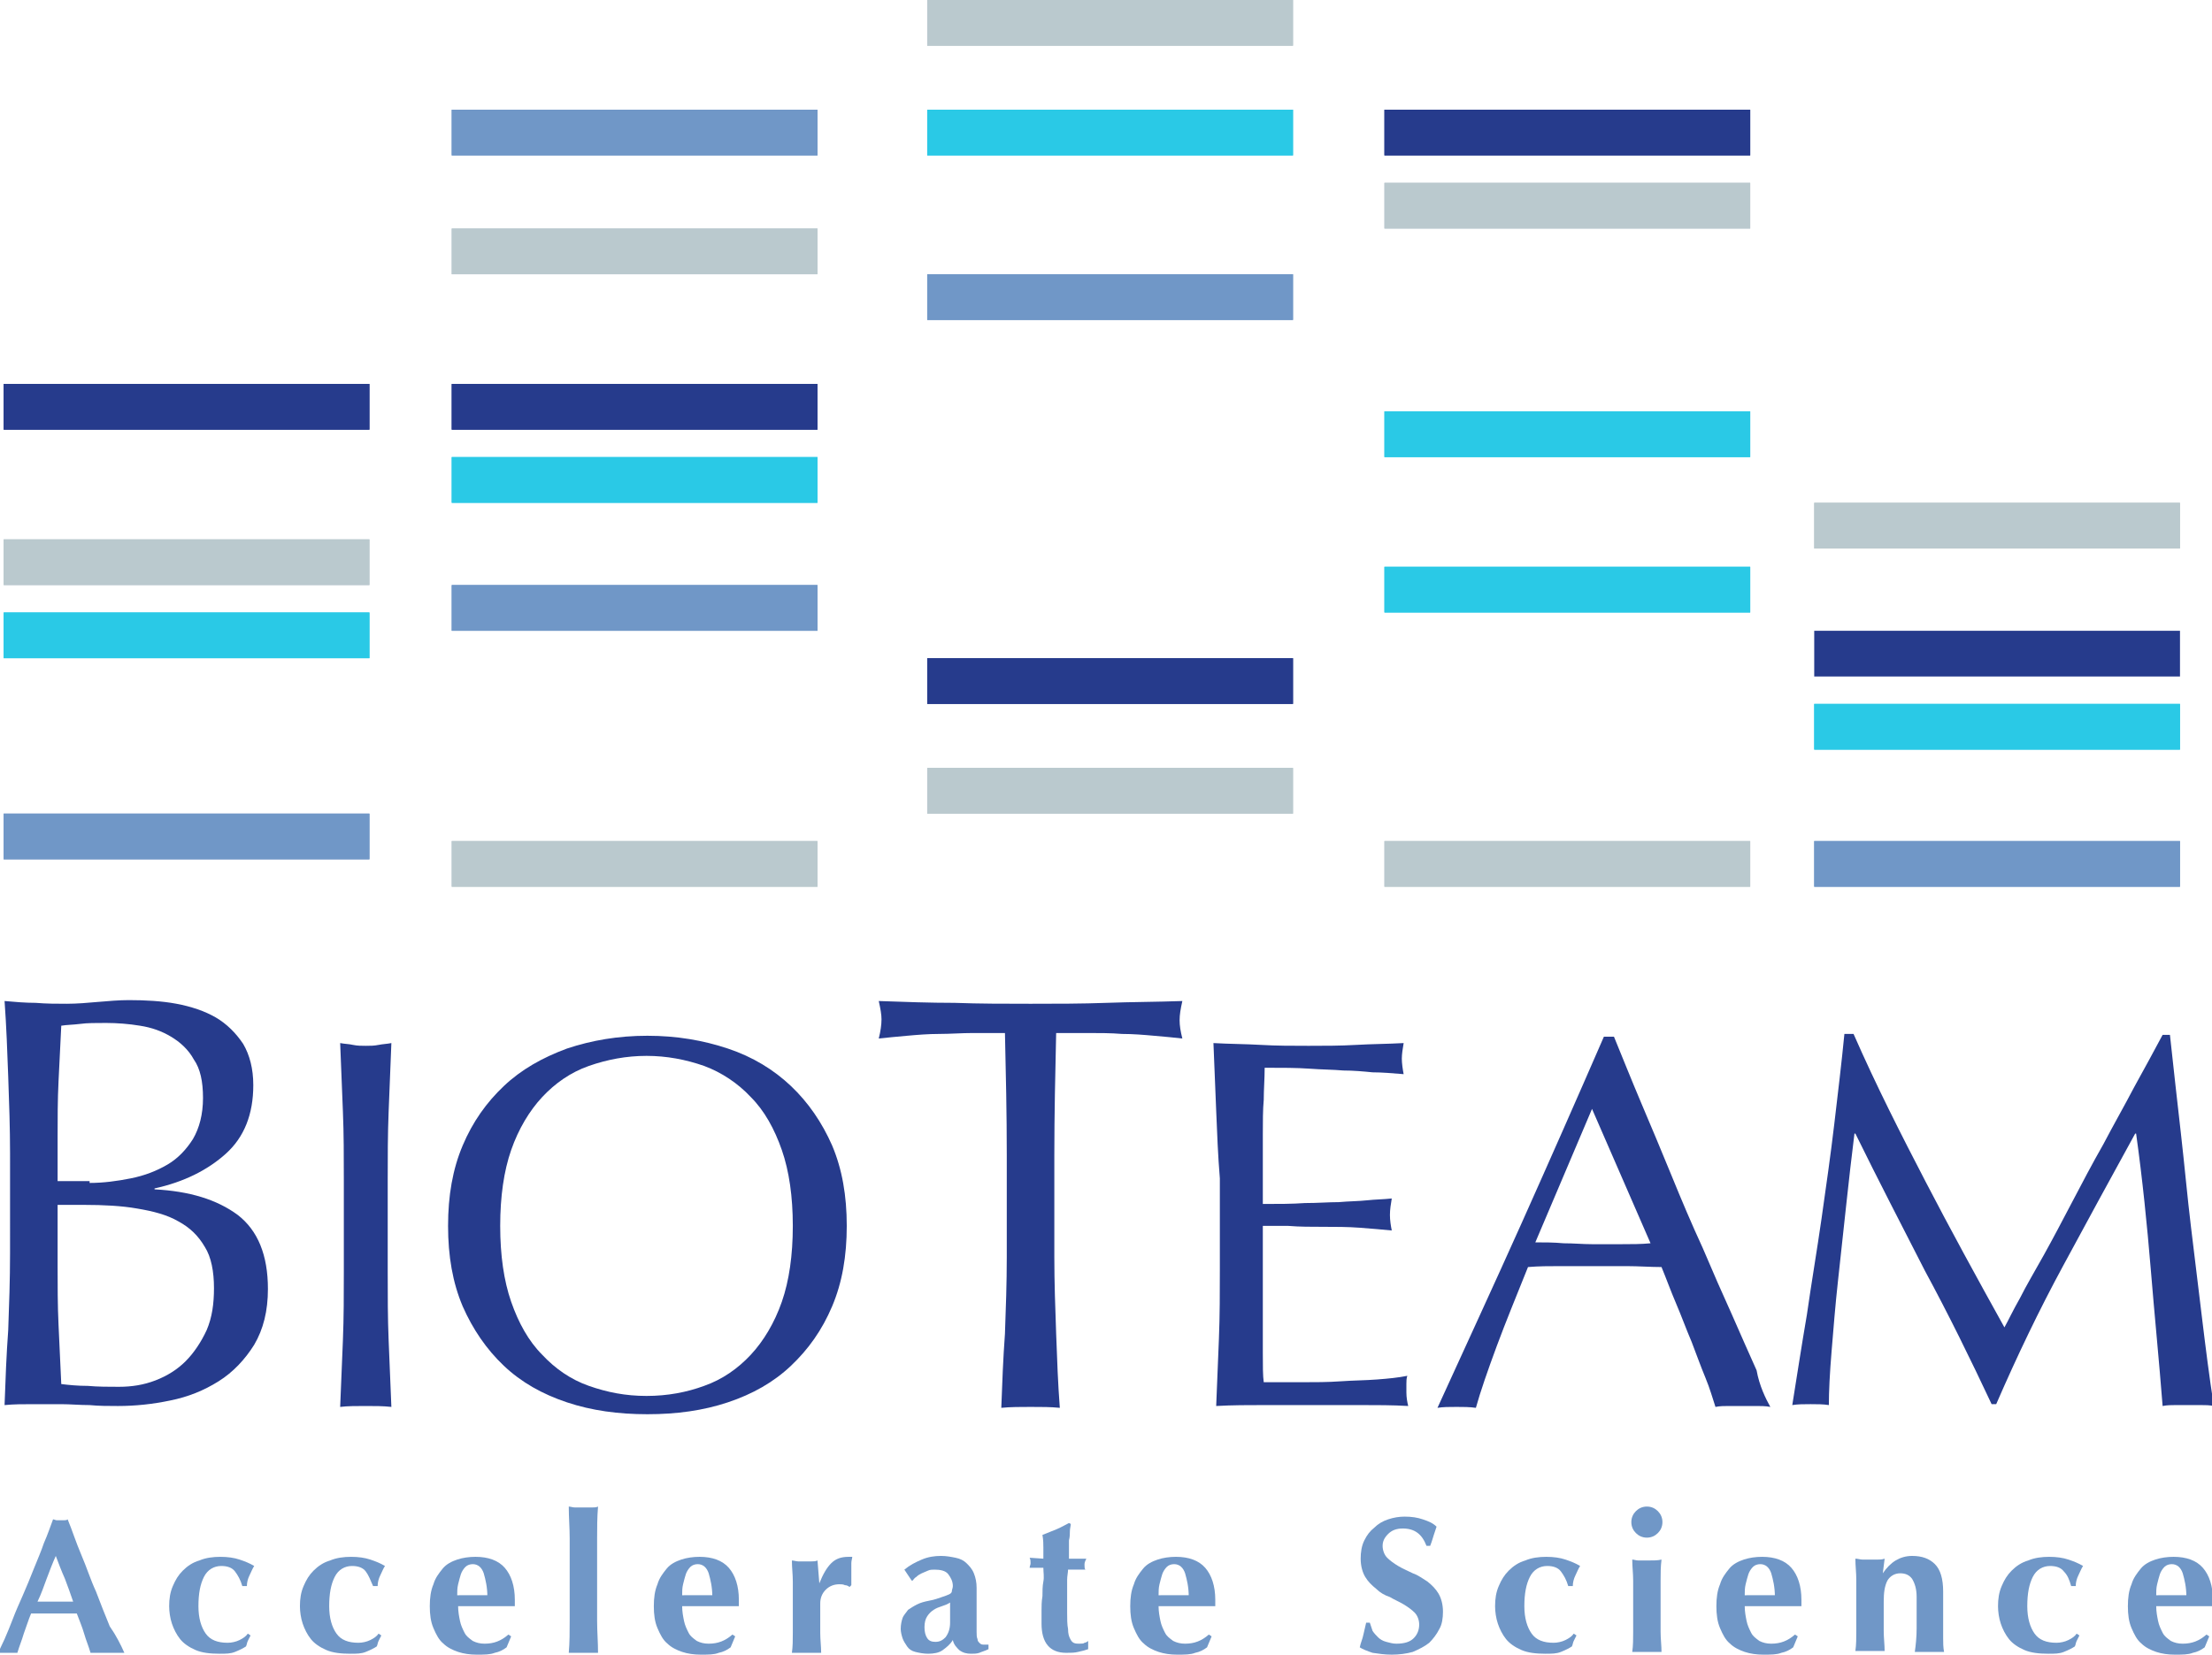 <svg xmlns="http://www.w3.org/2000/svg" xmlns:xlink="http://www.w3.org/1999/xlink" x="0px" y="0px" viewBox="0 0 241.9 181" style="enable-background:new 0 0 241.9 181;" xml:space="preserve">
<style type="text/css">
	.st0{fill:#F3F6F8;}
	.st1{fill-rule:evenodd;clip-rule:evenodd;fill:#FFFFFF;}
	.st2{fill:url(#SVGID_1_);}
	.st3{fill:url(#SVGID_2_);}
	.st4{fill:url(#SVGID_3_);}
	.st5{fill:url(#SVGID_4_);}
	.st6{fill:none;stroke:#222829;stroke-width:1.474;stroke-miterlimit:10;}
	.st7{fill:none;stroke:#222829;stroke-width:1.474;stroke-linejoin:round;stroke-miterlimit:10;}
	.st8{fill:none;stroke:#222829;stroke-width:1.474;stroke-linecap:round;stroke-linejoin:round;stroke-miterlimit:10;}
	.st9{fill:none;stroke:#2AC9E6;stroke-width:1.474;stroke-miterlimit:10;}
	.st10{fill:none;stroke:#F4AF00;stroke-width:1.474;stroke-linejoin:round;stroke-miterlimit:10;}
	.st11{fill:none;stroke:#F4AF00;stroke-width:1.474;stroke-miterlimit:10;}
	.st12{fill:none;stroke:#E04347;stroke-width:1.474;stroke-miterlimit:10;}
	.st13{fill:none;stroke:#222829;stroke-miterlimit:10;}
	.st14{fill:#F4AF00;stroke:#222829;stroke-miterlimit:10;}
	.st15{fill:none;stroke:#2AC9E6;stroke-miterlimit:10;}
	.st16{fill:none;stroke:#E04347;stroke-miterlimit:10;}
	.st17{fill:none;stroke:#F4AF00;stroke-miterlimit:10;}
	.st18{fill:none;stroke:#E04347;stroke-width:1.474;stroke-linejoin:round;stroke-miterlimit:10;}
	.st19{fill:none;stroke:#2AC9E6;stroke-width:1.474;stroke-linejoin:round;stroke-miterlimit:10;}
	.st20{fill:none;stroke:#D3DEE3;stroke-width:1.474;stroke-miterlimit:10;}
	.st21{fill-rule:evenodd;clip-rule:evenodd;fill:#00CAE8;}
	.st22{fill:none;stroke:#08131F;stroke-width:1.474;stroke-miterlimit:10;}
	.st23{fill-rule:evenodd;clip-rule:evenodd;fill:url(#SVGID_5_);}
	.st24{fill-rule:evenodd;clip-rule:evenodd;fill:url(#SVGID_6_);}
	.st25{fill-rule:evenodd;clip-rule:evenodd;fill:url(#SVGID_7_);}
	.st26{fill-rule:evenodd;clip-rule:evenodd;fill:url(#SVGID_8_);}
	.st27{fill-rule:evenodd;clip-rule:evenodd;fill:url(#SVGID_9_);}
	.st28{fill-rule:evenodd;clip-rule:evenodd;fill:url(#SVGID_10_);}
	.st29{fill-rule:evenodd;clip-rule:evenodd;fill:url(#SVGID_11_);}
	.st30{fill-rule:evenodd;clip-rule:evenodd;fill:url(#SVGID_12_);}
	.st31{fill-rule:evenodd;clip-rule:evenodd;fill:url(#SVGID_13_);}
	.st32{fill-rule:evenodd;clip-rule:evenodd;fill:url(#SVGID_14_);}
	.st33{fill-rule:evenodd;clip-rule:evenodd;fill:url(#SVGID_15_);}
	.st34{fill-rule:evenodd;clip-rule:evenodd;fill:url(#SVGID_16_);}
	.st35{fill-rule:evenodd;clip-rule:evenodd;fill:url(#SVGID_17_);}
	.st36{fill-rule:evenodd;clip-rule:evenodd;fill:url(#SVGID_18_);}
	.st37{fill-rule:evenodd;clip-rule:evenodd;fill:url(#SVGID_19_);}
	.st38{fill-rule:evenodd;clip-rule:evenodd;fill:url(#SVGID_20_);}
	.st39{fill-rule:evenodd;clip-rule:evenodd;fill:url(#SVGID_21_);}
	.st40{fill-rule:evenodd;clip-rule:evenodd;fill:url(#SVGID_22_);}
	.st41{fill-rule:evenodd;clip-rule:evenodd;fill:url(#SVGID_23_);}
	.st42{fill-rule:evenodd;clip-rule:evenodd;fill:url(#SVGID_24_);}
	.st43{fill-rule:evenodd;clip-rule:evenodd;fill:url(#SVGID_25_);}
	.st44{fill-rule:evenodd;clip-rule:evenodd;fill:url(#SVGID_26_);}
	.st45{fill-rule:evenodd;clip-rule:evenodd;fill:url(#SVGID_27_);}
	.st46{fill-rule:evenodd;clip-rule:evenodd;fill:url(#SVGID_28_);}
	.st47{fill-rule:evenodd;clip-rule:evenodd;fill:url(#SVGID_29_);}
	.st48{fill-rule:evenodd;clip-rule:evenodd;fill:url(#SVGID_30_);}
	.st49{fill-rule:evenodd;clip-rule:evenodd;fill:url(#SVGID_31_);}
	.st50{clip-path:url(#SVGID_33_);}
	.st51{clip-path:url(#SVGID_35_);fill:#FFFFFF;}
	.st52{clip-path:url(#SVGID_37_);}
	.st53{clip-path:url(#SVGID_39_);fill:#FFFFFF;}
	.st54{clip-path:url(#SVGID_41_);}
	.st55{clip-path:url(#SVGID_43_);fill:#FFFFFF;}
	.st56{clip-path:url(#SVGID_45_);}
	.st57{clip-path:url(#SVGID_47_);fill:#FFFFFF;}
	.st58{clip-path:url(#SVGID_49_);}
	.st59{clip-path:url(#SVGID_51_);fill:#FFFFFF;}
	.st60{clip-path:url(#SVGID_53_);}
	.st61{clip-path:url(#SVGID_55_);fill:#2AC7E4;}
	.st62{clip-path:url(#SVGID_57_);}
	.st63{clip-path:url(#SVGID_59_);fill:#FFFFFF;}
	.st64{clip-path:url(#SVGID_61_);}
	.st65{clip-path:url(#SVGID_63_);fill:#F3F6F8;}
	.st66{clip-path:url(#SVGID_65_);}
	.st67{clip-path:url(#SVGID_67_);fill:#FFFFFF;}
	.st68{clip-path:url(#SVGID_69_);}
	.st69{clip-path:url(#SVGID_71_);fill:#F3F6F8;}
	.st70{clip-path:url(#SVGID_73_);}
	.st71{clip-path:url(#SVGID_75_);fill:#FFFFFF;}
	.st72{clip-path:url(#SVGID_77_);fill:#FFFFFF;}
	.st73{clip-path:url(#SVGID_79_);fill:#F4AF00;}
	.st74{clip-path:url(#SVGID_81_);fill:#F11A3A;}
	.st75{clip-path:url(#SVGID_83_);fill:#00CAE8;}
	.st76{clip-path:url(#SVGID_85_);}
	.st77{clip-path:url(#SVGID_87_);enable-background:new    ;}
	.st78{clip-path:url(#SVGID_89_);}
	.st79{clip-path:url(#SVGID_91_);fill:#77A8FF;}
	.st80{clip-path:url(#SVGID_91_);fill:#2AC7E4;}
	.st81{fill:none;stroke:#08131F;stroke-width:0.737;stroke-miterlimit:10;}
	.st82{clip-path:url(#SVGID_93_);}
	.st83{clip-path:url(#SVGID_95_);fill:#FFFFFF;}
	.st84{clip-path:url(#SVGID_97_);}
	.st85{clip-path:url(#SVGID_99_);fill:#FFFFFF;}
	.st86{clip-path:url(#SVGID_101_);}
	.st87{clip-path:url(#SVGID_103_);fill:#F4AF00;}
	.st88{fill:none;stroke:#F11A3A;stroke-width:1.474;stroke-miterlimit:10;}
	.st89{clip-path:url(#SVGID_105_);}
	.st90{clip-path:url(#SVGID_107_);fill:#FFFFFF;}
	.st91{fill:none;stroke:#00CAE8;stroke-width:1.474;stroke-linejoin:round;stroke-miterlimit:10;}
	.st92{fill:none;stroke:#F11A3A;stroke-width:1.474;stroke-linejoin:round;stroke-miterlimit:10;}
	.st93{clip-path:url(#SVGID_109_);}
	.st94{clip-path:url(#SVGID_111_);fill:#FFFFFF;}
	.st95{clip-path:url(#SVGID_113_);}
	.st96{clip-path:url(#SVGID_115_);fill:#FFFFFF;}
	.st97{clip-path:url(#SVGID_117_);}
	.st98{clip-path:url(#SVGID_119_);fill:#00CDEC;}
	.st99{fill:none;stroke:#00CAE8;stroke-width:1.54;stroke-linejoin:round;stroke-miterlimit:10;}
	.st100{clip-path:url(#SVGID_121_);}
	.st101{clip-path:url(#SVGID_123_);fill:#FFFFFF;}
	.st102{clip-path:url(#SVGID_125_);}
	.st103{clip-path:url(#SVGID_127_);fill:#00CAE8;}
	.st104{clip-path:url(#SVGID_129_);}
	.st105{clip-path:url(#SVGID_131_);fill:#F4AF00;}
	.st106{clip-path:url(#SVGID_133_);}
	.st107{clip-path:url(#SVGID_135_);fill:#F11A3A;}
	.st108{fill:none;stroke:#08131F;stroke-width:0.737;stroke-linejoin:round;stroke-miterlimit:10;}
	.st109{fill:none;stroke:#2AC7E4;stroke-width:1.474;stroke-miterlimit:10;}
	.st110{fill:#FFFFFF;stroke:#08131F;stroke-width:1.474;stroke-miterlimit:10;}
	.st111{fill:#E04347;stroke:#222829;stroke-miterlimit:10;}
	.st112{fill:#F4AF00;stroke:#222829;stroke-width:1.474;stroke-miterlimit:10;}
	.st113{fill:#2AC9E6;stroke:#222829;stroke-width:1.474;stroke-miterlimit:10;}
	.st114{clip-path:url(#SVGID_137_);}
	.st115{clip-path:url(#SVGID_139_);fill:#FFFFFF;}
	.st116{clip-path:url(#SVGID_141_);}
	.st117{clip-path:url(#SVGID_143_);fill:#FFFFFF;}
	.st118{clip-path:url(#SVGID_145_);}
	.st119{clip-path:url(#SVGID_147_);fill:#F3F6F8;}
	.st120{clip-path:url(#SVGID_149_);}
	.st121{clip-path:url(#SVGID_151_);fill:#FFFFFF;}
	.st122{clip-path:url(#SVGID_153_);}
	.st123{clip-path:url(#SVGID_155_);fill:#F3F6F8;}
	.st124{fill:none;stroke:#2AC7E4;stroke-width:1.474;stroke-linejoin:round;stroke-miterlimit:10;}
	.st125{fill:url(#SVGID_156_);}
	.st126{fill:url(#SVGID_157_);}
	.st127{fill:url(#SVGID_158_);}
	.st128{fill:url(#SVGID_159_);}
	.st129{fill-rule:evenodd;clip-rule:evenodd;fill:#2AC9E6;}
	.st130{fill-rule:evenodd;clip-rule:evenodd;fill:#E03842;}
	.st131{fill-rule:evenodd;clip-rule:evenodd;fill:#ECB22C;}
	.st132{fill:none;stroke:#222829;stroke-width:1.5;stroke-linecap:round;stroke-linejoin:round;}
	.st133{fill-rule:evenodd;clip-rule:evenodd;fill:#00CCEA;}
	.st134{fill-rule:evenodd;clip-rule:evenodd;fill:#F6B100;}
	.st135{fill-rule:evenodd;clip-rule:evenodd;fill:#F31A3A;}
	.st136{filter:url(#Adobe_OpacityMaskFilter);}
	.st137{fill:url(#SVGID_161_);}
	.st138{mask:url(#SVGID_160_);}
	.st139{fill:#FFFFFF;}
	.st140{fill:#263B8C;}
	.st141{fill:#7097C7;}
	.st142{fill:#BAC9CE;}
	.st143{fill:#2AC9E6;}
	.st144{fill:none;stroke:#222829;stroke-width:0.944;stroke-miterlimit:10;}
	.st145{fill:none;stroke:#E04347;stroke-width:0.944;stroke-miterlimit:10;}
	.st146{fill:none;stroke:#2AC9E6;stroke-width:0.944;stroke-miterlimit:10;}
	.st147{fill:none;stroke:#86C457;stroke-width:0.944;stroke-miterlimit:10;}
	.st148{fill:none;stroke:#86C457;stroke-width:0.944;stroke-linejoin:round;stroke-miterlimit:10;}
	.st149{fill:none;stroke:#2AC9E6;stroke-width:0.944;stroke-linejoin:round;stroke-miterlimit:10;}
	.st150{fill:none;stroke:#E04347;stroke-width:0.944;stroke-linejoin:round;stroke-miterlimit:10;}
	.st151{fill:none;stroke:#222829;stroke-width:0.944;stroke-linejoin:round;stroke-miterlimit:10;}
	.st152{fill:none;stroke:#8476BB;stroke-width:0.944;stroke-miterlimit:10;}
	.st153{clip-path:url(#SVGID_163_);}
	.st154{clip-path:url(#SVGID_165_);fill:#FFFFFF;}
	.st155{fill:none;stroke:#222829;stroke-width:1.086;stroke-linejoin:round;stroke-miterlimit:10;}
	.st156{fill:none;stroke:#00CAE8;stroke-width:1.086;stroke-linejoin:round;stroke-miterlimit:10;}
	.st157{fill:none;stroke:#F11A3A;stroke-width:1.086;stroke-linejoin:round;stroke-miterlimit:10;}
	.st158{fill:none;stroke:#08131F;stroke-width:0.993;stroke-linejoin:round;stroke-miterlimit:10;}
	.st159{fill:none;stroke:#2AC9E6;stroke-width:0.993;stroke-linejoin:round;stroke-miterlimit:10;}
	.st160{fill:none;stroke:#08131F;stroke-width:0.993;stroke-miterlimit:10;}
	.st161{fill:none;stroke:#E04347;stroke-width:0.993;stroke-miterlimit:10;}
	.st162{fill:none;stroke:#222829;stroke-width:0.873;stroke-miterlimit:10;}
	.st163{fill:none;stroke:#86C457;stroke-width:0.873;stroke-miterlimit:10;}
	.st164{fill:none;stroke:#2AC9E6;stroke-width:0.873;stroke-miterlimit:10;}
	.st165{fill:none;stroke:#E04347;stroke-width:0.873;stroke-miterlimit:10;}
	.st166{fill:none;stroke:#08131F;stroke-width:0.873;stroke-miterlimit:10;}
	.st167{fill:none;stroke:#222829;stroke-width:0.888;stroke-linejoin:round;stroke-miterlimit:10;}
	.st168{fill:none;stroke:#222829;stroke-width:0.888;stroke-linecap:round;stroke-linejoin:round;stroke-miterlimit:10;}
	.st169{fill:none;stroke:#222829;stroke-width:0.888;stroke-miterlimit:10;}
	.st170{fill:none;stroke:#E91F38;stroke-width:0.888;stroke-miterlimit:10;}
	.st171{clip-path:url(#SVGID_167_);}
	.st172{clip-path:url(#SVGID_169_);fill:#00CAE8;}
	.st173{clip-path:url(#SVGID_171_);}
	.st174{clip-path:url(#SVGID_173_);fill:#F4AF00;}
	.st175{clip-path:url(#SVGID_175_);}
	.st176{clip-path:url(#SVGID_177_);fill:#F11A3A;}
	.st177{fill:none;stroke:#222829;stroke-width:1.063;stroke-miterlimit:10;}
	.st178{opacity:0.2;}
	.st179{fill:none;stroke:#222829;stroke-width:2;}
	.st180{filter:url(#Adobe_OpacityMaskFilter_1_);}
	.st181{mask:url(#mask-2_8_);fill:none;stroke:#1D8498;stroke-width:2;stroke-linejoin:round;}
	.st182{filter:url(#Adobe_OpacityMaskFilter_2_);}
	.st183{mask:url(#mask-2_7_);fill:none;stroke:#1D8498;stroke-width:2;stroke-linejoin:round;}
	.st184{filter:url(#Adobe_OpacityMaskFilter_3_);}
	.st185{mask:url(#mask-2_6_);fill:none;stroke:#1D8498;stroke-width:2;stroke-linejoin:round;}
	.st186{filter:url(#Adobe_OpacityMaskFilter_4_);}
	.st187{mask:url(#mask-2_5_);fill:none;stroke:#1D8498;stroke-width:2;stroke-linejoin:round;}
	.st188{fill:none;stroke:#08131F;stroke-width:2;}
	.st189{fill:none;stroke:#883C95;stroke-width:2;}
	.st190{fill:none;stroke:#222829;stroke-width:2;stroke-miterlimit:10;}
	.st191{fill:none;stroke:#E04347;stroke-width:2;stroke-miterlimit:10;}
	.st192{fill:none;stroke:#86C457;stroke-width:2;stroke-linejoin:round;stroke-miterlimit:10;}
	.st193{fill:none;stroke:#2AC9E6;stroke-width:2;stroke-linejoin:round;stroke-miterlimit:10;}
	.st194{fill:none;stroke:#E04347;stroke-width:2;stroke-linejoin:round;stroke-miterlimit:10;}
	.st195{fill:none;stroke:#D3D4D4;stroke-width:2;stroke-linejoin:round;stroke-miterlimit:10;}
	.st196{fill:none;stroke:#222829;stroke-width:1.47;stroke-linejoin:round;stroke-miterlimit:10;}
	.st197{fill:none;stroke:#222829;stroke-width:1.47;stroke-miterlimit:10;}
	.st198{fill:none;stroke:#2AC9E6;stroke-width:1.47;stroke-linejoin:round;stroke-miterlimit:10;}
	.st199{fill:none;stroke:#E04347;stroke-width:1.47;stroke-linejoin:round;stroke-miterlimit:10;}
	.st200{fill:none;stroke:#2AC9E6;stroke-width:1.47;stroke-miterlimit:10;}
	.st201{fill:#F4AF00;stroke:#222829;stroke-width:1.47;stroke-linejoin:round;stroke-miterlimit:10;}
	.st202{fill:none;stroke:#222829;stroke-width:1.611;stroke-linecap:round;stroke-linejoin:round;stroke-miterlimit:10;}
	.st203{fill:none;stroke:#222829;stroke-width:1.611;stroke-miterlimit:10;}
	.st204{fill:none;stroke:#2AC9E6;stroke-width:1.611;stroke-miterlimit:10;}
	.st205{fill:none;stroke:#F4AF00;stroke-width:1.611;stroke-miterlimit:10;}
	.st206{fill:none;stroke:#08131F;stroke-width:1.47;stroke-miterlimit:10;}
	.st207{fill:none;stroke:#E04347;stroke-width:1.47;stroke-miterlimit:10;}
	.st208{fill:#2AC9E6;stroke:#222829;stroke-width:1.47;stroke-miterlimit:10;}
	.st209{fill:#F4AF00;stroke:#222829;stroke-width:1.47;stroke-miterlimit:10;}
	.st210{fill:none;stroke:#08131F;stroke-width:1.47;stroke-linejoin:round;stroke-miterlimit:10;}
	.st211{fill:none;stroke:#F4AF00;stroke-width:1.47;stroke-linejoin:round;stroke-miterlimit:10;}
	.st212{fill:#E04347;stroke:#222829;stroke-width:1.47;stroke-miterlimit:10;}
	.st213{fill:#86C457;stroke:#222829;stroke-width:1.47;stroke-miterlimit:10;}
	.st214{fill:none;stroke:#F4AF00;stroke-width:1.47;stroke-miterlimit:10;}
	.st215{fill:none;stroke:#222829;stroke-width:1.357;stroke-linejoin:round;stroke-miterlimit:10;}
</style>
<g id="bg">
</g>
<g id="Layer_1">
	<g>
		<g>
			<path class="st140" d="M1.1,126.2c0-2.8-0.1-5.6-0.2-8.4c-0.1-2.8-0.2-5.5-0.4-8.3c1.1,0.1,2.3,0.2,3.4,0.2     c1.2,0.1,2.3,0.1,3.4,0.1c1.1,0,2.3-0.1,3.4-0.2c1.2-0.1,2.3-0.2,3.4-0.2c1.8,0,3.6,0.1,5.2,0.4c1.6,0.3,3.1,0.8,4.3,1.5     c1.2,0.7,2.2,1.7,3,2.9c0.7,1.2,1.1,2.7,1.1,4.5c0,3.2-1,5.7-3,7.5s-4.6,3.1-7.8,3.8v0.1c3.8,0.2,6.8,1.1,9.1,2.8     c2.2,1.7,3.3,4.4,3.3,8.1c0,2.4-0.5,4.4-1.5,6.1c-1,1.6-2.3,3-3.9,4c-1.6,1-3.3,1.7-5.3,2.1c-1.9,0.4-3.8,0.6-5.7,0.6     c-1,0-2.1,0-3.1-0.1c-1.1,0-2.1-0.1-3.1-0.1s-2.1,0-3.1,0c-1.1,0-2.1,0-3.1,0.1c0.1-2.8,0.2-5.5,0.4-8.2c0.1-2.7,0.2-5.5,0.2-8.4     V126.2z M9.8,129.4c1.5,0,3-0.2,4.5-0.5c1.5-0.3,2.8-0.8,4-1.5c1.2-0.7,2.1-1.7,2.8-2.8c0.7-1.2,1.1-2.7,1.1-4.5     c0-1.8-0.3-3.2-1-4.2c-0.6-1.1-1.5-1.9-2.5-2.5c-1-0.6-2.1-1-3.4-1.2c-1.2-0.2-2.5-0.3-3.7-0.3c-1.1,0-2.1,0-2.8,0.1     c-0.8,0.1-1.5,0.1-2.1,0.2c-0.1,2.1-0.2,4.1-0.3,6.1c-0.1,2-0.1,4.1-0.1,6.1v4.8H9.8z M6.3,138.4c0,2.2,0,4.4,0.1,6.5     c0.1,2.2,0.2,4.3,0.3,6.5c0.8,0.1,1.8,0.2,2.9,0.2c1.1,0.1,2.3,0.1,3.4,0.1c1.4,0,2.7-0.2,4-0.7c1.3-0.5,2.4-1.2,3.3-2.1     c0.9-0.9,1.7-2.1,2.3-3.4c0.6-1.4,0.8-2.9,0.8-4.6c0-1.8-0.3-3.4-1-4.5c-0.7-1.2-1.6-2.1-2.9-2.8c-1.2-0.7-2.7-1.1-4.5-1.4     c-1.7-0.3-3.7-0.4-5.8-0.4H6.3V138.4z"></path>
		</g>
		<g>
			<path class="st140" d="M37.5,121.6c-0.1-2.5-0.2-5-0.3-7.5c0.5,0.1,1,0.1,1.4,0.2c0.5,0.1,0.9,0.1,1.4,0.1s0.9,0,1.4-0.1     c0.5-0.1,0.9-0.1,1.4-0.2c-0.1,2.6-0.2,5.1-0.3,7.5c-0.1,2.5-0.1,5-0.1,7.5v10c0,2.6,0,5.1,0.1,7.5c0.1,2.5,0.2,4.9,0.3,7.3     c-0.9-0.1-1.8-0.1-2.8-0.1c-1,0-2,0-2.8,0.1c0.1-2.4,0.2-4.8,0.3-7.3c0.1-2.5,0.1-5,0.1-7.5v-10C37.6,126.5,37.6,124,37.5,121.6z     "></path>
		</g>
		<g>
			<path class="st140" d="M49,134.1c0-3.3,0.5-6.2,1.6-8.8c1.1-2.6,2.6-4.7,4.5-6.5c1.9-1.8,4.2-3.1,6.9-4.1     c2.7-0.9,5.6-1.4,8.8-1.4c3.2,0,6.1,0.5,8.8,1.4s5,2.3,6.9,4.1c1.9,1.8,3.4,4,4.5,6.5c1.1,2.6,1.6,5.5,1.6,8.8     c0,3.3-0.5,6.2-1.6,8.8c-1.1,2.6-2.6,4.7-4.5,6.5c-1.9,1.8-4.2,3.1-6.9,4c-2.7,0.9-5.6,1.3-8.8,1.3c-3.2,0-6.1-0.4-8.8-1.3     c-2.7-0.9-5-2.2-6.9-4c-1.9-1.8-3.4-4-4.5-6.5C49.5,140.3,49,137.4,49,134.1z M86.7,134.1c0-3.2-0.4-6-1.2-8.3     c-0.8-2.3-1.9-4.3-3.4-5.8c-1.4-1.5-3.2-2.7-5.1-3.4c-2-0.7-4.1-1.1-6.3-1.1c-2.2,0-4.3,0.4-6.3,1.1c-2,0.7-3.7,1.9-5.1,3.4     c-1.4,1.5-2.6,3.5-3.4,5.8c-0.8,2.3-1.2,5.1-1.2,8.3c0,3.2,0.4,6,1.2,8.3c0.8,2.3,1.9,4.3,3.4,5.8c1.4,1.5,3.1,2.7,5.1,3.4     c2,0.7,4,1.1,6.3,1.1c2.3,0,4.4-0.4,6.3-1.1c2-0.7,3.7-1.9,5.1-3.4s2.6-3.5,3.4-5.8C86.3,140.1,86.7,137.3,86.7,134.1z"></path>
		</g>
		<g>
			<path class="st140" d="M109.9,113c-1.1,0-2.3,0-3.5,0c-1.2,0-2.5,0.1-3.7,0.1s-2.4,0.1-3.5,0.2c-1.1,0.1-2.2,0.2-3.1,0.3     c0.2-0.8,0.3-1.5,0.3-2.1c0-0.5-0.1-1.1-0.3-2c2.8,0.1,5.6,0.2,8.3,0.2c2.7,0.1,5.5,0.1,8.3,0.1s5.6,0,8.3-0.1     c2.7-0.1,5.5-0.1,8.3-0.2c-0.2,0.9-0.3,1.5-0.3,2.1c0,0.6,0.1,1.2,0.3,2c-0.9-0.1-1.9-0.2-3.1-0.3c-1.1-0.1-2.3-0.2-3.5-0.2     c-1.2-0.1-2.5-0.1-3.7-0.1c-1.2,0-2.4,0-3.5,0c-0.1,4.4-0.2,8.9-0.2,13.4v11.1c0,2.8,0.1,5.6,0.2,8.4c0.1,2.8,0.2,5.5,0.4,8.1     c-1-0.1-2-0.1-3.2-0.1c-1.1,0-2.2,0-3.2,0.1c0.1-2.7,0.2-5.4,0.4-8.1c0.1-2.8,0.2-5.5,0.2-8.4v-11.1     C110.1,121.8,110,117.4,109.9,113z"></path>
		</g>
		<g>
			<path class="st140" d="M133,121.5c-0.1-2.5-0.2-4.9-0.3-7.4c1.7,0.1,3.5,0.1,5.2,0.2c1.7,0.1,3.4,0.1,5.2,0.1     c1.7,0,3.5,0,5.2-0.1c1.7-0.1,3.4-0.1,5.2-0.2c-0.1,0.6-0.2,1.2-0.2,1.7s0.1,1.2,0.2,1.7c-1.2-0.1-2.4-0.2-3.4-0.2     c-1-0.1-2.1-0.2-3.2-0.2c-1.1-0.1-2.4-0.1-3.7-0.2c-1.4-0.1-3-0.1-4.9-0.1c0,1.2-0.1,2.4-0.1,3.5c-0.1,1.1-0.1,2.4-0.1,3.8     c0,1.5,0,3,0,4.4c0,1.4,0,2.5,0,3.2c1.7,0,3.2,0,4.6-0.1c1.4,0,2.6-0.1,3.7-0.1c1.1-0.1,2.2-0.1,3.1-0.2c0.9-0.1,1.8-0.1,2.7-0.2     c-0.1,0.6-0.2,1.2-0.2,1.8c0,0.6,0.1,1.2,0.2,1.7c-1-0.1-2.2-0.2-3.5-0.3c-1.3-0.1-2.7-0.1-4-0.1c-1.3,0-2.6,0-3.8-0.1     c-1.2,0-2.1,0-2.8,0c0,0.3,0,0.7,0,1.1c0,0.4,0,0.9,0,1.5v2.3v3.5c0,2.2,0,4,0,5.5c0,1.4,0,2.5,0.1,3.2c1.3,0,2.6,0,4.1,0     c1.5,0,2.9,0,4.3-0.1c1.4-0.1,2.7-0.1,4-0.2c1.3-0.1,2.3-0.2,3.3-0.4c-0.1,0.3-0.1,0.6-0.1,0.9c0,0.3,0,0.6,0,0.9     c0,0.6,0.1,1.1,0.2,1.5c-1.7-0.1-3.5-0.1-5.2-0.1c-1.7,0-3.5,0-5.2,0c-1.8,0-3.5,0-5.3,0s-3.5,0-5.3,0.1c0.1-2.5,0.2-4.9,0.3-7.4     c0.1-2.5,0.1-5,0.1-7.5v-10C133.2,126.5,133.1,124,133,121.5z"></path>
		</g>
		<g>
			<path class="st140" d="M193.6,153.9c-0.5-0.1-1.1-0.1-1.5-0.1c-0.5,0-1,0-1.5,0c-0.5,0-1.1,0-1.5,0c-0.5,0-1,0-1.5,0.1     c-0.3-0.9-0.6-2-1.1-3.2s-1-2.6-1.5-3.9c-0.6-1.4-1.1-2.8-1.7-4.2c-0.6-1.4-1.1-2.8-1.6-4c-1.2,0-2.5-0.1-3.8-0.1     c-1.3,0-2.6,0-3.8,0c-1.2,0-2.4,0-3.5,0c-1.2,0-2.3,0-3.5,0.1c-1.2,3-2.4,5.9-3.4,8.6c-1,2.7-1.8,5-2.3,6.8     c-0.7-0.1-1.4-0.1-2.1-0.1c-0.8,0-1.5,0-2.1,0.1c3.1-6.8,6.2-13.5,9.2-20.2c3-6.7,6-13.5,9-20.4h1.1c0.9,2.2,1.9,4.7,3,7.3     c1.1,2.6,2.2,5.2,3.3,7.9c1.1,2.7,2.2,5.3,3.4,7.9c1.1,2.6,2.2,5.1,3.2,7.3c1,2.3,1.9,4.3,2.7,6.1     C192.4,151.6,193.1,153,193.6,153.9z M167.9,135.9c1,0,2,0,3.1,0.1c1.1,0,2.1,0.1,3.1,0.1c1.1,0,2.2,0,3.2,0c1.1,0,2.2,0,3.2-0.1     l-6.4-14.7L167.9,135.9z"></path>
		</g>
		<g>
			<path class="st140" d="M210.6,129.3c2.7,5.2,5.6,10.5,8.6,15.9c0.4-0.7,0.9-1.8,1.7-3.2c0.7-1.4,1.6-2.9,2.6-4.7     c1-1.8,2-3.7,3.1-5.8c1.1-2.1,2.2-4.2,3.4-6.3c1.1-2.1,2.3-4.2,3.4-6.3c1.1-2,2.2-4,3.1-5.7h0.8c0.4,3.7,0.8,7.3,1.2,10.8     c0.4,3.5,0.7,6.9,1.1,10.2c0.4,3.3,0.8,6.6,1.2,9.9c0.4,3.3,0.8,6.5,1.3,9.7c-0.5-0.1-0.9-0.1-1.4-0.1c-0.4,0-0.9,0-1.4,0     s-0.9,0-1.4,0c-0.4,0-0.9,0-1.4,0.1c-0.4-5.1-0.9-10.1-1.3-15c-0.4-4.8-0.9-9.8-1.6-14.8h-0.1c-2.7,4.9-5.3,9.7-7.9,14.5     c-2.6,4.8-5,9.8-7.3,15.1h-0.5c-2.3-4.9-4.7-9.8-7.3-14.6c-2.5-4.9-5.1-9.9-7.6-15h-0.1c-0.3,2.4-0.6,5-0.9,7.8     c-0.3,2.8-0.6,5.6-0.9,8.3c-0.3,2.7-0.5,5.3-0.7,7.7c-0.2,2.4-0.3,4.4-0.3,5.9c-0.6-0.1-1.3-0.1-2-0.1c-0.7,0-1.4,0-2,0.1     c0.5-3.1,1-6.4,1.6-9.9c0.5-3.5,1.1-7,1.6-10.5c0.5-3.5,1-7,1.4-10.4c0.4-3.4,0.8-6.7,1.1-9.8h1     C205.2,118.8,207.9,124.1,210.6,129.3z"></path>
		</g>
		<g>
			<path class="st141" d="M13.6,180.8c-0.3,0-0.7,0-1,0s-0.6,0-0.9,0s-0.6,0-0.9,0s-0.6,0-0.9,0c-0.2-0.7-0.5-1.4-0.7-2.1     c-0.2-0.7-0.5-1.4-0.8-2.2c-0.5,0-0.9,0-1.4,0c-0.5,0-0.9,0-1.4,0c-0.4,0-0.7,0-1.1,0c-0.4,0-0.7,0-1.1,0     c-0.3,0.7-0.5,1.4-0.8,2.2c-0.2,0.7-0.5,1.4-0.7,2.1c-0.2,0-0.3,0-0.5,0c-0.2,0-0.3,0-0.5,0s-0.3,0-0.5,0s-0.4,0-0.6,0     c0.2-0.4,0.4-0.9,0.7-1.5c0.3-0.7,0.6-1.4,0.9-2.2c0.3-0.8,0.7-1.7,1.1-2.6s0.8-1.9,1.2-2.9c0.4-1,0.8-1.9,1.1-2.8     c0.4-0.9,0.7-1.8,1-2.6c0.1,0,0.3,0.1,0.4,0.1s0.3,0,0.4,0s0.3,0,0.4,0s0.3,0,0.4-0.1c0.5,1.2,0.9,2.5,1.5,3.9s1,2.7,1.6,4     c0.5,1.3,1,2.6,1.5,3.8C12.7,178.9,13.2,179.9,13.6,180.8z M6.1,170.2c-0.4,0.9-0.7,1.7-1,2.5c-0.3,0.8-0.6,1.7-1,2.5h3.9     c-0.3-0.9-0.6-1.7-0.9-2.5C6.7,171.8,6.4,171,6.1,170.2z"></path>
			<path class="st141" d="M25.7,171.9c-0.3-0.4-0.8-0.6-1.5-0.6c-0.8,0-1.5,0.4-1.9,1.2c-0.4,0.8-0.6,1.8-0.6,3.2     c0,1.3,0.3,2.3,0.8,3c0.5,0.7,1.3,1,2.4,1c0.4,0,0.9-0.1,1.3-0.3c0.4-0.2,0.7-0.4,0.9-0.7l0.3,0.2c-0.1,0.2-0.2,0.4-0.3,0.6     c-0.1,0.2-0.1,0.4-0.2,0.6c-0.3,0.2-0.7,0.4-1.2,0.6c-0.5,0.2-1,0.2-1.7,0.2c-1,0-1.9-0.1-2.6-0.4c-0.7-0.3-1.3-0.7-1.7-1.2     s-0.7-1.1-0.9-1.7s-0.3-1.3-0.3-1.9c0-0.8,0.1-1.5,0.4-2.2s0.6-1.2,1.1-1.7s1.1-0.9,1.8-1.1c0.7-0.3,1.5-0.4,2.3-0.4     c0.8,0,1.5,0.1,2.1,0.3c0.6,0.2,1.1,0.4,1.6,0.7c-0.2,0.3-0.3,0.6-0.5,1s-0.3,0.8-0.3,1.2h-0.5C26.3,172.8,26,172.3,25.7,171.9z"></path>
			<path class="st141" d="M40,171.9c-0.3-0.4-0.8-0.6-1.5-0.6c-0.8,0-1.5,0.4-1.9,1.2c-0.4,0.8-0.6,1.8-0.6,3.2c0,1.3,0.3,2.3,0.8,3     c0.5,0.7,1.3,1,2.4,1c0.4,0,0.9-0.1,1.3-0.3c0.4-0.2,0.7-0.4,0.9-0.7l0.3,0.2c-0.1,0.2-0.2,0.4-0.3,0.6c-0.1,0.2-0.1,0.4-0.2,0.6     c-0.3,0.2-0.7,0.4-1.2,0.6c-0.5,0.2-1,0.2-1.7,0.2c-1,0-1.9-0.1-2.6-0.4c-0.7-0.3-1.3-0.7-1.7-1.2s-0.7-1.1-0.9-1.7     s-0.3-1.3-0.3-1.9c0-0.8,0.1-1.5,0.4-2.2s0.6-1.2,1.1-1.7s1.1-0.9,1.8-1.1c0.7-0.3,1.5-0.4,2.3-0.4c0.8,0,1.5,0.1,2.1,0.3     c0.6,0.2,1.1,0.4,1.6,0.7c-0.2,0.3-0.3,0.6-0.5,1s-0.3,0.8-0.3,1.2h-0.5C40.5,172.8,40.3,172.3,40,171.9z"></path>
			<path class="st141" d="M50.1,175.7c0,0.6,0.1,1.1,0.2,1.6s0.3,0.9,0.5,1.3c0.2,0.4,0.5,0.6,0.9,0.9c0.4,0.2,0.8,0.3,1.3,0.3     c1,0,1.8-0.3,2.6-1l0.3,0.2l-0.5,1.2c-0.4,0.3-0.8,0.5-1.3,0.6c-0.5,0.2-1.1,0.2-2,0.2c-0.7,0-1.4-0.1-2-0.3     c-0.6-0.2-1.2-0.5-1.6-0.9c-0.5-0.4-0.8-1-1.1-1.7s-0.4-1.5-0.4-2.4c0-0.9,0.1-1.7,0.4-2.4c0.2-0.7,0.6-1.2,1-1.7s1-0.8,1.6-1     s1.3-0.3,2-0.3c1.4,0,2.5,0.4,3.2,1.2c0.7,0.8,1.1,2,1.1,3.5v0.4c0,0.1,0,0.2,0,0.3H50.1z M53.3,174.7c0-1.1-0.2-1.9-0.4-2.6     c-0.2-0.6-0.6-1-1.2-1c-0.3,0-0.6,0.1-0.8,0.3c-0.2,0.2-0.4,0.5-0.5,0.8c-0.1,0.3-0.2,0.7-0.3,1.1c-0.1,0.4-0.1,0.8-0.1,1.2H53.3     z"></path>
			<path class="st141" d="M62.3,168.3c0-1.2-0.1-2.3-0.1-3.5c0.2,0,0.4,0.1,0.7,0.1c0.3,0,0.6,0,0.9,0s0.6,0,0.9,0     c0.3,0,0.5,0,0.7-0.1c-0.1,1.2-0.1,2.4-0.1,3.5c0,1.2,0,2.4,0,3.8v1.4c0,1.4,0,2.7,0,3.8c0,1.2,0.1,2.3,0.1,3.5     c-0.2,0-0.4,0-0.7,0c-0.3,0-0.6,0-0.9,0s-0.6,0-0.9,0s-0.5,0-0.7,0c0.1-1.1,0.1-2.3,0.1-3.5c0-1.2,0-2.4,0-3.8v-1.4     C62.3,170.7,62.3,169.4,62.3,168.3z"></path>
			<path class="st141" d="M74.6,175.7c0,0.6,0.1,1.1,0.2,1.6s0.3,0.9,0.5,1.3c0.2,0.4,0.5,0.6,0.9,0.9c0.4,0.2,0.8,0.3,1.3,0.3     c1,0,1.8-0.3,2.6-1l0.3,0.2l-0.5,1.2c-0.4,0.3-0.8,0.5-1.3,0.6c-0.5,0.2-1.1,0.2-2,0.2c-0.7,0-1.4-0.1-2-0.3     c-0.6-0.2-1.2-0.5-1.6-0.9c-0.5-0.4-0.8-1-1.1-1.7s-0.4-1.5-0.4-2.4c0-0.9,0.1-1.7,0.4-2.4c0.2-0.7,0.6-1.2,1-1.7s1-0.8,1.6-1     s1.3-0.3,2-0.3c1.4,0,2.5,0.4,3.2,1.2c0.7,0.8,1.1,2,1.1,3.5v0.4c0,0.1,0,0.2,0,0.3H74.6z M77.9,174.7c0-1.1-0.2-1.9-0.4-2.6     c-0.2-0.6-0.6-1-1.2-1c-0.3,0-0.6,0.1-0.8,0.3c-0.2,0.2-0.4,0.5-0.5,0.8c-0.1,0.3-0.2,0.7-0.3,1.1c-0.1,0.4-0.1,0.8-0.1,1.2H77.9     z"></path>
			<path class="st141" d="M89.6,173.2c0.4-1,0.8-1.7,1.3-2.2c0.5-0.5,1.1-0.7,1.9-0.7c0.1,0,0.1,0,0.2,0c0,0,0.1,0,0.2,0     c0,0.2-0.1,0.4-0.1,0.7c0,0.2,0,0.5,0,0.9v0.7c0,0.1,0,0.2,0,0.4c0,0.1,0,0.2,0,0.4l-0.2,0.2c-0.1-0.1-0.3-0.2-0.5-0.2     c-0.2-0.1-0.4-0.1-0.6-0.1c-0.6,0-1.1,0.2-1.5,0.6c-0.4,0.4-0.6,0.9-0.6,1.5v0.8c0,0.9,0,1.7,0,2.4c0,0.8,0.1,1.5,0.1,2.2     c-0.2,0-0.4,0-0.7,0s-0.6,0-0.9,0c-0.3,0-0.6,0-0.9,0s-0.5,0-0.7,0c0.1-0.7,0.1-1.4,0.1-2.2c0-0.8,0-1.6,0-2.4v-0.8     c0-0.9,0-1.7,0-2.4c0-0.8-0.1-1.5-0.1-2.3c0.2,0,0.5,0.1,0.7,0.1c0.2,0,0.5,0,0.7,0c0.2,0,0.5,0,0.7,0c0.2,0,0.5,0,0.7-0.1     L89.6,173.2L89.6,173.2z"></path>
			<path class="st141" d="M98.9,171.7c0.6-0.5,1.2-0.8,1.9-1.1c0.7-0.3,1.4-0.4,2.1-0.4c0.6,0,1.1,0.1,1.6,0.2     c0.5,0.1,0.9,0.3,1.2,0.6s0.6,0.6,0.8,1.1s0.3,1,0.3,1.6c0,0.9,0,1.7,0,2.5c0,0.8,0,1.5,0,2.3c0,0.3,0,0.6,0.1,0.8     c0,0.2,0.1,0.3,0.2,0.4c0.1,0.1,0.2,0.2,0.4,0.2c0.2,0,0.4,0,0.6,0v0.5c-0.4,0.2-0.8,0.3-1,0.4c-0.3,0.1-0.6,0.1-0.9,0.1     c-0.5,0-0.9-0.1-1.3-0.4c-0.3-0.3-0.6-0.6-0.7-1.1c-0.3,0.5-0.7,0.8-1.1,1.1s-1,0.4-1.6,0.4c-0.5,0-1-0.1-1.4-0.2     s-0.7-0.3-0.9-0.6c-0.2-0.3-0.4-0.6-0.5-0.9c-0.1-0.3-0.2-0.7-0.2-1c0-0.5,0.1-0.9,0.2-1.2c0.1-0.3,0.4-0.6,0.6-0.9     c0.3-0.2,0.6-0.4,1-0.6c0.4-0.2,0.8-0.3,1.3-0.4c0.6-0.1,1.1-0.3,1.4-0.4c0.3-0.1,0.6-0.2,0.8-0.3s0.3-0.2,0.3-0.4     c0-0.1,0.1-0.3,0.1-0.5c0-0.5-0.2-0.9-0.5-1.3s-0.9-0.5-1.5-0.5c-0.2,0-0.5,0-0.7,0.1s-0.5,0.2-0.7,0.3c-0.2,0.1-0.4,0.2-0.6,0.4     c-0.2,0.1-0.3,0.3-0.4,0.4h-0.1L98.9,171.7z M103.9,177.5c0-0.6,0-1.1,0-1.4c0-0.3,0-0.6,0-0.8c-0.3,0.2-0.6,0.3-0.9,0.4     c-0.3,0.1-0.6,0.2-0.9,0.4s-0.5,0.4-0.7,0.7c-0.2,0.3-0.3,0.7-0.3,1.2c0,0.5,0.1,0.9,0.3,1.2c0.2,0.3,0.5,0.4,0.9,0.4     c0.5,0,0.8-0.2,1.1-0.5C103.7,178.7,103.9,178.2,103.9,177.5z"></path>
			<path class="st141" d="M118.6,171.2c0,0.2,0,0.4,0.1,0.5l-1.9,0c0,0.3-0.1,0.7-0.1,1.1c0,0.4,0,0.9,0,1.3c0,0.4,0,0.9,0,1.3     c0,0.4,0,0.8,0,1c0,0.7,0,1.3,0.1,1.8c0,0.5,0.1,0.8,0.2,1c0.1,0.2,0.2,0.4,0.4,0.5s0.4,0.1,0.6,0.1c0.3,0,0.5,0,0.6-0.1     c0.1,0,0.3-0.1,0.4-0.2v0.9c-0.3,0.1-0.6,0.2-1.1,0.3c-0.4,0.1-0.8,0.1-1.3,0.1c-1.8,0-2.7-1.1-2.7-3.2c0-0.4,0-0.9,0-1.4     c0-0.5,0-1,0.1-1.6c0-0.5,0-1.1,0.1-1.6s0-1,0-1.5l-1.5,0c0-0.2,0.1-0.3,0.1-0.5c0-0.2,0-0.4-0.1-0.6l1.5,0.1c0-0.4,0-0.8,0-1.2     s0-0.8-0.1-1.4c0.5-0.2,1-0.4,1.5-0.6c0.5-0.2,1-0.5,1.4-0.7l0.2,0.1c0,0.2-0.1,0.5-0.1,0.8c0,0.3,0,0.6-0.1,1c0,0.3,0,0.7,0,1     c0,0.3,0,0.7,0,1l1.9,0C118.6,170.9,118.6,171,118.6,171.2z"></path>
			<path class="st141" d="M126.7,175.7c0,0.6,0.1,1.1,0.2,1.6s0.3,0.9,0.5,1.3c0.2,0.4,0.5,0.6,0.9,0.9c0.4,0.2,0.8,0.3,1.3,0.3     c1,0,1.8-0.3,2.6-1l0.3,0.2l-0.5,1.2c-0.4,0.3-0.8,0.5-1.3,0.6c-0.5,0.2-1.1,0.2-2,0.2c-0.7,0-1.4-0.1-2-0.3     c-0.6-0.2-1.2-0.5-1.6-0.9c-0.5-0.4-0.8-1-1.1-1.7s-0.4-1.5-0.4-2.4c0-0.9,0.1-1.7,0.4-2.4c0.2-0.7,0.6-1.2,1-1.7s1-0.8,1.6-1     s1.3-0.3,2-0.3c1.4,0,2.5,0.4,3.2,1.2c0.7,0.8,1.1,2,1.1,3.5v0.4c0,0.1,0,0.2,0,0.3H126.7z M130,174.7c0-1.1-0.2-1.9-0.4-2.6     c-0.2-0.6-0.6-1-1.2-1c-0.3,0-0.6,0.1-0.8,0.3c-0.2,0.2-0.4,0.5-0.5,0.8c-0.1,0.3-0.2,0.7-0.3,1.1c-0.1,0.4-0.1,0.8-0.1,1.2H130z     "></path>
			<path class="st141" d="M153.4,167.2c-0.7,0-1.2,0.2-1.6,0.6c-0.4,0.4-0.6,0.8-0.6,1.3c0,0.5,0.2,1,0.5,1.3s0.7,0.6,1.2,0.9     c0.5,0.3,1,0.5,1.6,0.8c0.6,0.2,1.1,0.6,1.6,0.9c0.5,0.4,0.9,0.8,1.2,1.3c0.3,0.5,0.5,1.2,0.5,2c0,0.7-0.1,1.4-0.4,1.9     c-0.3,0.6-0.7,1.1-1.1,1.5c-0.5,0.4-1.1,0.7-1.8,1c-0.7,0.2-1.5,0.3-2.3,0.3c-0.8,0-1.4-0.1-2.1-0.2c-0.6-0.2-1.1-0.4-1.4-0.6     c0.1-0.5,0.3-0.9,0.4-1.4c0.1-0.4,0.2-0.9,0.3-1.3h0.4c0.1,0.3,0.2,0.6,0.3,0.9c0.2,0.3,0.4,0.5,0.6,0.7c0.2,0.2,0.5,0.4,0.9,0.5     s0.7,0.2,1.1,0.2c0.9,0,1.5-0.2,1.9-0.6c0.4-0.4,0.6-0.9,0.6-1.5c0-0.5-0.2-1-0.5-1.3s-0.7-0.6-1.2-0.9c-0.5-0.3-1-0.5-1.5-0.8     c-0.6-0.2-1.1-0.5-1.5-0.9c-0.5-0.4-0.9-0.8-1.2-1.3c-0.3-0.5-0.5-1.2-0.5-2c0-0.7,0.1-1.4,0.4-2c0.3-0.6,0.6-1,1.1-1.4     c0.4-0.4,0.9-0.7,1.5-0.9s1.2-0.3,1.8-0.3c0.8,0,1.4,0.1,2,0.3c0.6,0.2,1.1,0.4,1.5,0.8c-0.1,0.3-0.2,0.6-0.3,0.9     c-0.1,0.3-0.2,0.7-0.4,1.2H156C155.5,167.8,154.7,167.2,153.4,167.2z"></path>
			<path class="st141" d="M170.7,171.9c-0.3-0.4-0.8-0.6-1.5-0.6c-0.8,0-1.5,0.4-1.9,1.2c-0.4,0.8-0.6,1.8-0.6,3.2     c0,1.3,0.3,2.3,0.8,3c0.5,0.7,1.3,1,2.4,1c0.4,0,0.9-0.1,1.3-0.3c0.4-0.2,0.7-0.4,0.9-0.7l0.3,0.2c-0.1,0.2-0.2,0.4-0.3,0.6     c-0.1,0.2-0.1,0.4-0.2,0.6c-0.3,0.2-0.7,0.4-1.2,0.6c-0.5,0.2-1,0.2-1.7,0.2c-1,0-1.9-0.1-2.6-0.4c-0.7-0.3-1.3-0.7-1.7-1.2     s-0.7-1.1-0.9-1.7s-0.3-1.3-0.3-1.9c0-0.8,0.1-1.5,0.4-2.2s0.6-1.2,1.1-1.7s1.1-0.9,1.8-1.1c0.7-0.3,1.5-0.4,2.3-0.4     c0.8,0,1.5,0.1,2.1,0.3c0.6,0.2,1.1,0.4,1.6,0.7c-0.2,0.3-0.3,0.6-0.5,1s-0.3,0.8-0.3,1.2h-0.5     C171.3,172.8,171,172.3,170.7,171.9z"></path>
			<path class="st141" d="M178.4,166.5c0-0.5,0.2-0.9,0.5-1.2c0.3-0.3,0.7-0.5,1.2-0.5c0.5,0,0.9,0.2,1.2,0.5s0.5,0.7,0.5,1.2     c0,0.5-0.2,0.9-0.5,1.2s-0.7,0.5-1.2,0.5c-0.5,0-0.9-0.2-1.2-0.5C178.6,167.4,178.4,167,178.4,166.5z M178.6,175.3     c0-0.9,0-1.7,0-2.4c0-0.8-0.1-1.5-0.1-2.3c0.2,0,0.4,0.1,0.7,0.1s0.6,0,0.9,0c0.7,0,1.2,0,1.6-0.1c-0.1,0.8-0.1,1.5-0.1,2.3     c0,0.8,0,1.6,0,2.4v0.8c0,0.9,0,1.7,0,2.4c0,0.8,0.1,1.5,0.1,2.2c-0.2,0-0.4,0-0.7,0s-0.6,0-0.9,0s-0.6,0-0.9,0s-0.5,0-0.7,0     c0.1-0.7,0.1-1.4,0.1-2.2c0-0.8,0-1.6,0-2.4V175.3z"></path>
			<path class="st141" d="M190.8,175.7c0,0.6,0.1,1.1,0.2,1.6s0.3,0.9,0.5,1.3c0.2,0.4,0.5,0.6,0.9,0.9c0.4,0.2,0.8,0.3,1.3,0.3     c1,0,1.8-0.3,2.6-1l0.3,0.2l-0.5,1.2c-0.4,0.3-0.8,0.5-1.3,0.6c-0.5,0.2-1.1,0.2-2,0.2c-0.7,0-1.4-0.1-2-0.3     c-0.6-0.2-1.2-0.5-1.6-0.9c-0.5-0.4-0.8-1-1.1-1.7s-0.4-1.5-0.4-2.4c0-0.9,0.1-1.7,0.4-2.4c0.2-0.7,0.6-1.2,1-1.7s1-0.8,1.6-1     s1.3-0.3,2-0.3c1.4,0,2.5,0.4,3.2,1.2c0.7,0.8,1.1,2,1.1,3.5v0.4c0,0.1,0,0.2,0,0.3H190.8z M194.1,174.7c0-1.1-0.2-1.9-0.4-2.6     c-0.2-0.6-0.6-1-1.2-1c-0.3,0-0.6,0.1-0.8,0.3c-0.2,0.2-0.4,0.5-0.5,0.8c-0.1,0.3-0.2,0.7-0.3,1.1c-0.1,0.4-0.1,0.8-0.1,1.2     H194.1z"></path>
			<path class="st141" d="M205.9,172.1c0.4-0.6,0.9-1.1,1.4-1.4c0.5-0.3,1.1-0.5,1.8-0.5c1.1,0,1.9,0.3,2.5,0.9     c0.6,0.6,0.9,1.6,0.9,3c0,0.7,0,1.4,0,1.9c0,0.6,0,1.1,0,1.7c0,0.5,0,0.9,0,1.5c0,0.5,0,1,0.1,1.5c-0.2,0-0.4,0-0.7,0     s-0.6,0-0.9,0c-0.3,0-0.6,0-0.9,0c-0.3,0-0.5,0-0.7,0c0.1-0.7,0.2-1.6,0.2-2.6s0-2.1,0-3.4c0-0.9-0.2-1.5-0.5-2     c-0.3-0.4-0.7-0.6-1.3-0.6c-0.6,0-1.1,0.3-1.4,0.8c-0.3,0.6-0.4,1.3-0.4,2.3v0.8c0,0.9,0,1.7,0,2.4c0,0.8,0.1,1.5,0.1,2.2     c-0.2,0-0.4,0-0.7,0s-0.6,0-0.9,0c-0.3,0-0.6,0-0.9,0c-0.3,0-0.5,0-0.7,0c0.1-0.7,0.1-1.4,0.1-2.2c0-0.8,0-1.6,0-2.4v-0.8     c0-0.9,0-1.7,0-2.4c0-0.8-0.1-1.5-0.1-2.3c0.3,0,0.5,0.1,0.8,0.1c0.2,0,0.5,0,0.8,0c0.3,0,0.5,0,0.8,0s0.5,0,0.8-0.1L205.9,172.1     L205.9,172.1z"></path>
			<path class="st141" d="M225.7,171.9c-0.3-0.4-0.8-0.6-1.5-0.6c-0.8,0-1.5,0.4-1.9,1.2c-0.4,0.8-0.6,1.8-0.6,3.2     c0,1.3,0.3,2.3,0.8,3c0.5,0.7,1.3,1,2.4,1c0.4,0,0.9-0.1,1.3-0.3c0.4-0.2,0.7-0.4,0.9-0.7l0.3,0.2c-0.1,0.2-0.2,0.4-0.3,0.6     c-0.1,0.2-0.1,0.4-0.2,0.6c-0.3,0.2-0.7,0.4-1.2,0.6c-0.5,0.2-1,0.2-1.7,0.2c-1,0-1.9-0.1-2.6-0.4c-0.7-0.3-1.3-0.7-1.7-1.2     s-0.7-1.1-0.9-1.7s-0.3-1.3-0.3-1.9c0-0.8,0.1-1.5,0.4-2.2s0.6-1.2,1.1-1.7s1.1-0.9,1.8-1.1c0.7-0.3,1.5-0.4,2.3-0.4     c0.8,0,1.5,0.1,2.1,0.3c0.6,0.2,1.1,0.4,1.6,0.7c-0.2,0.3-0.3,0.6-0.5,1s-0.3,0.8-0.3,1.2h-0.5     C226.3,172.8,226.1,172.3,225.7,171.9z"></path>
			<path class="st141" d="M235.8,175.7c0,0.6,0.1,1.1,0.2,1.6s0.3,0.9,0.5,1.3c0.2,0.4,0.5,0.6,0.9,0.9c0.4,0.2,0.8,0.3,1.3,0.3     c1,0,1.8-0.3,2.6-1l0.3,0.2l-0.5,1.2c-0.4,0.3-0.8,0.5-1.3,0.6c-0.5,0.2-1.1,0.2-2,0.2c-0.7,0-1.4-0.1-2-0.3     c-0.6-0.2-1.2-0.5-1.6-0.9c-0.5-0.4-0.8-1-1.1-1.7s-0.4-1.5-0.4-2.4c0-0.9,0.1-1.7,0.4-2.4c0.2-0.7,0.6-1.2,1-1.7s1-0.8,1.6-1     s1.3-0.3,2-0.3c1.4,0,2.5,0.4,3.2,1.2c0.7,0.8,1.1,2,1.1,3.5v0.4c0,0.1,0,0.2,0,0.3H235.8z M239.1,174.7c0-1.1-0.2-1.9-0.4-2.6     c-0.2-0.6-0.6-1-1.2-1c-0.3,0-0.6,0.1-0.8,0.3c-0.2,0.2-0.4,0.5-0.5,0.8c-0.1,0.3-0.2,0.7-0.3,1.1c-0.1,0.4-0.1,0.8-0.1,1.2     H239.1z"></path>
		</g>
		<rect x="0.4" y="42" class="st140" width="40" height="5"></rect>
		<rect x="0.4" y="42" class="st140" width="40" height="5"></rect>
		<rect x="0.4" y="59" class="st142" width="40" height="5"></rect>
		<rect x="0.4" y="59" class="st142" width="40" height="5"></rect>
		<rect x="0.4" y="67" class="st143" width="40" height="5"></rect>
		<rect x="0.4" y="67" class="st143" width="40" height="5"></rect>
		<rect x="0.4" y="89" class="st141" width="40" height="5"></rect>
		<rect x="0.4" y="89" class="st141" width="40" height="5"></rect>
		<rect x="49.4" y="25" class="st142" width="40" height="5"></rect>
		<rect x="49.4" y="25" class="st142" width="40" height="5"></rect>
		<rect x="49.4" y="42" class="st140" width="40" height="5"></rect>
		<rect x="49.4" y="42" class="st140" width="40" height="5"></rect>
		<rect x="49.4" y="50" class="st143" width="40" height="5"></rect>
		<rect x="49.4" y="50" class="st143" width="40" height="5"></rect>
		<rect x="49.4" y="64" class="st141" width="40" height="5"></rect>
		<rect x="49.4" y="64" class="st141" width="40" height="5"></rect>
		<rect x="49.4" y="92" class="st142" width="40" height="5"></rect>
		<rect x="49.4" y="92" class="st142" width="40" height="5"></rect>
		<rect x="49.4" y="12" class="st141" width="40" height="5"></rect>
		<rect x="49.4" y="12" class="st141" width="40" height="5"></rect>
		<rect x="101.4" y="12" class="st143" width="40" height="5"></rect>
		<rect x="101.4" y="12" class="st143" width="40" height="5"></rect>
		<rect x="101.4" y="30" class="st141" width="40" height="5"></rect>
		<rect x="101.4" y="30" class="st141" width="40" height="5"></rect>
		<rect x="101.4" y="72" class="st140" width="40" height="5"></rect>
		<rect x="101.4" y="72" class="st140" width="40" height="5"></rect>
		<rect x="101.4" y="84" class="st142" width="40" height="5"></rect>
		<rect x="101.4" y="84" class="st142" width="40" height="5"></rect>
		<rect x="101.4" class="st142" width="40" height="5"></rect>
		<rect x="101.4" class="st142" width="40" height="5"></rect>
		<rect x="151.4" y="20" class="st142" width="40" height="5"></rect>
		<rect x="151.4" y="20" class="st142" width="40" height="5"></rect>
		<rect x="151.4" y="45" class="st143" width="40" height="5"></rect>
		<rect x="151.4" y="45" class="st143" width="40" height="5"></rect>
		<rect x="151.4" y="62" class="st143" width="40" height="5"></rect>
		<rect x="151.4" y="62" class="st143" width="40" height="5"></rect>
		<rect x="151.4" y="92" class="st142" width="40" height="5"></rect>
		<rect x="151.4" y="92" class="st142" width="40" height="5"></rect>
		<rect x="151.4" y="12" class="st140" width="40" height="5"></rect>
		<rect x="151.4" y="12" class="st140" width="40" height="5"></rect>
		<rect x="198.4" y="55" class="st142" width="40" height="5"></rect>
		<rect x="198.4" y="55" class="st142" width="40" height="5"></rect>
		<rect x="198.4" y="69" class="st140" width="40" height="5"></rect>
		<rect x="198.4" y="77" class="st143" width="40" height="5"></rect>
		<rect x="198.4" y="77" class="st143" width="40" height="5"></rect>
		<rect x="198.4" y="92" class="st141" width="40" height="5"></rect>
		<rect x="198.4" y="92" class="st141" width="40" height="5"></rect>
	</g>
</g>
</svg>